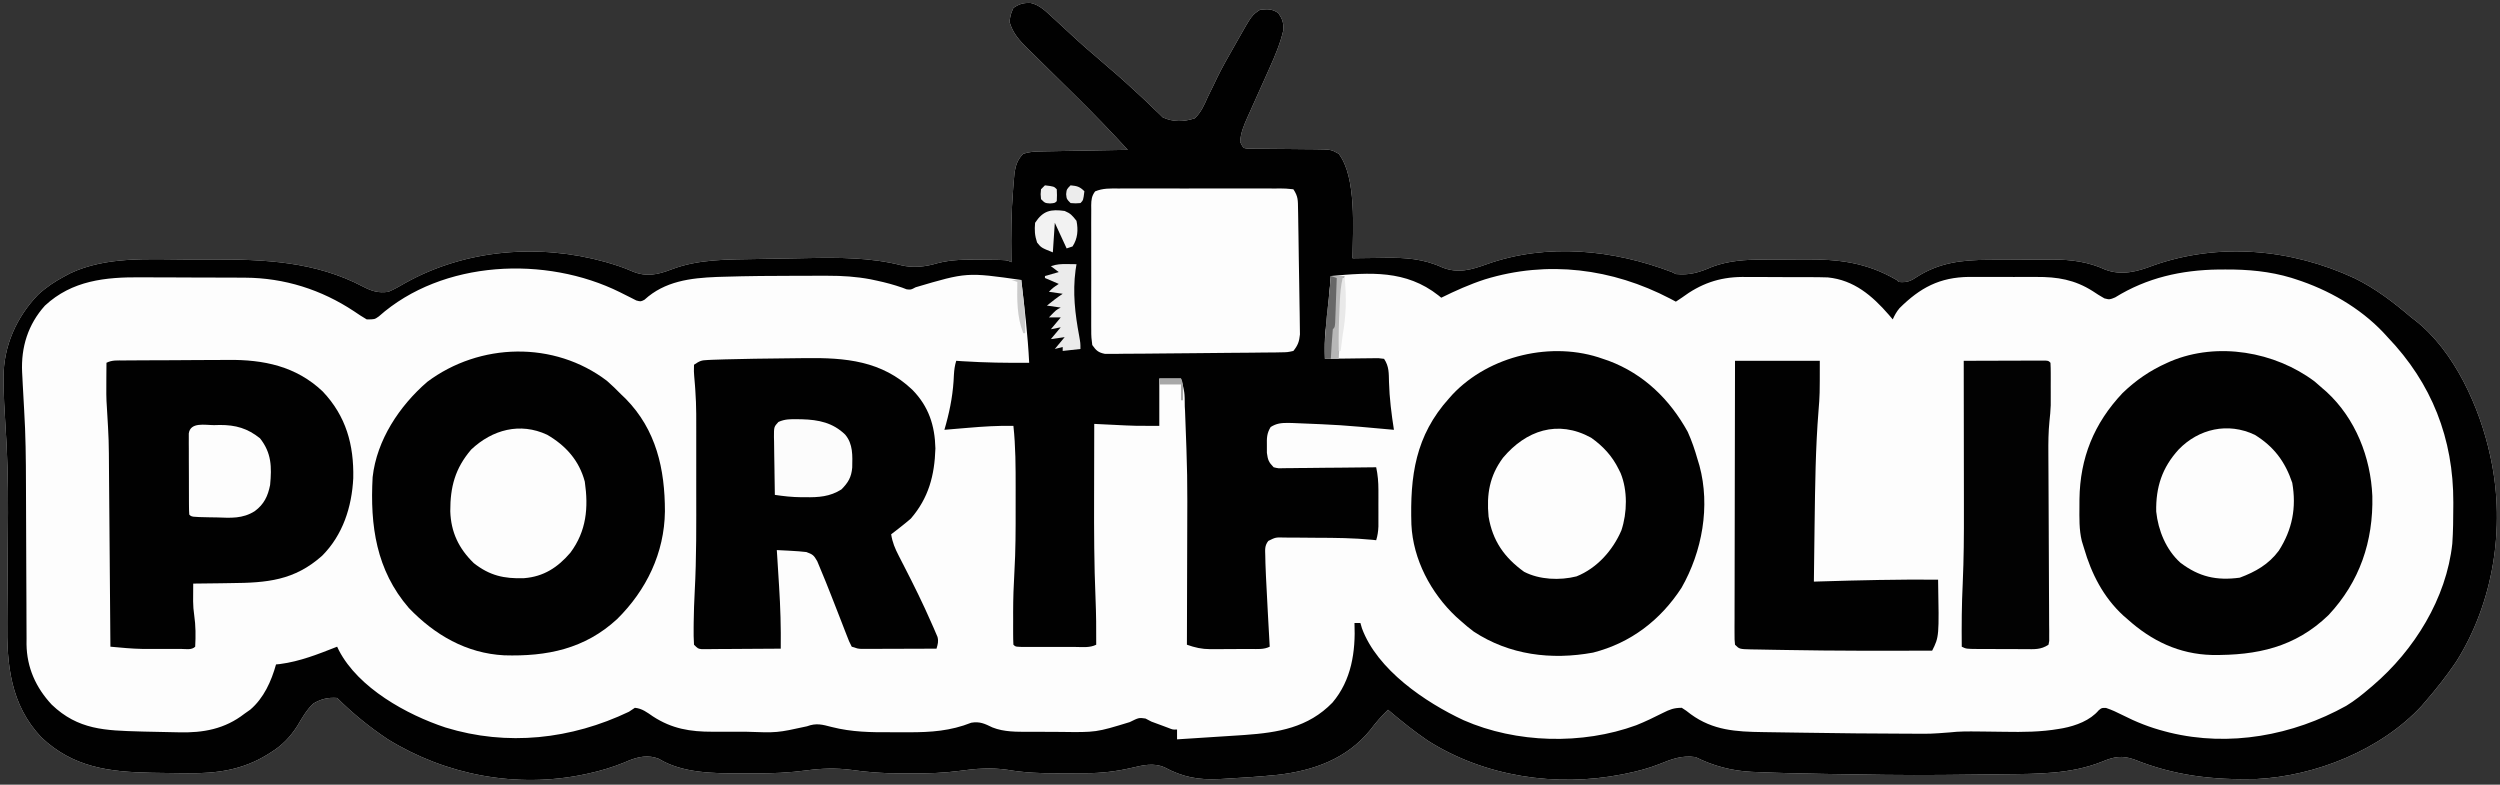 <?xml version="1.0" encoding="UTF-8"?>
<svg version="1.1" xmlns="http://www.w3.org/2000/svg" width="1268" height="398">
<rect width="100%" height="100%" fill="#333333" stroke="none"/>
<path d="M0 0 C4.641 1.02 7.795 4.365 11.223 7.488 C11.73 7.949 12.238 8.41 12.761 8.885 C15.581 11.452 18.381 14.04 21.168 16.645 C25.783 20.953 30.551 25.07 35.363 29.156 C41.319 34.223 47.193 39.34 52.91 44.676 C53.986 45.663 55.063 46.65 56.141 47.637 C58.151 49.479 60.089 51.351 62.023 53.277 C63.36 54.526 63.36 54.526 64.723 55.801 C65.475 56.539 66.228 57.278 67.004 58.039 C72.433 60.483 77.585 60.313 83.223 58.488 C86.414 55.427 87.958 51.876 89.723 47.863 C90.791 45.674 91.863 43.487 92.938 41.301 C93.74 39.613 93.74 39.613 94.558 37.891 C97.236 32.417 100.257 27.149 103.285 21.863 C103.821 20.911 104.358 19.959 104.91 18.978 C112.118 6.225 112.118 6.225 116.223 3.488 C120.107 3.064 122.324 2.874 125.598 5.113 C127.686 8.165 128.154 9.762 128.223 13.488 C126.63 20.38 123.941 26.804 121.027 33.223 C120.221 35.031 119.415 36.84 118.609 38.648 C117.349 41.456 116.087 44.262 114.824 47.068 C113.594 49.804 112.373 52.545 111.152 55.285 C110.773 56.12 110.394 56.954 110.003 57.814 C108.144 61.994 106.452 65.853 106.223 70.488 C107.808 73.626 107.808 73.626 110.062 73.874 C110.806 73.879 111.551 73.884 112.318 73.889 C113.162 73.902 114.007 73.916 114.877 73.929 C115.792 73.929 116.706 73.93 117.648 73.93 C118.588 73.943 119.528 73.956 120.496 73.97 C123.509 74.011 126.522 74.032 129.535 74.051 C132.538 74.075 135.54 74.103 138.542 74.143 C140.412 74.167 142.282 74.182 144.151 74.186 C152.306 74.283 152.306 74.283 156.223 76.488 C165.382 88.434 163.349 115.061 163.223 129.488 C164.492 129.465 164.492 129.465 165.786 129.441 C168.984 129.389 172.182 129.352 175.381 129.323 C176.754 129.309 178.127 129.288 179.5 129.262 C189.901 129.068 199.321 129.741 208.848 134.176 C216.871 137.296 223.445 135.319 231.326 132.487 C261.943 121.609 295.433 125.1 325.223 136.488 C325.883 136.818 326.543 137.148 327.223 137.488 C334.327 138.187 339.211 136.62 345.719 133.777 C354.107 130.691 362.393 130.171 371.266 130.152 C372.392 130.146 373.519 130.139 374.68 130.132 C377.052 130.122 379.425 130.117 381.797 130.118 C385.383 130.113 388.967 130.077 392.553 130.039 C410.012 129.952 423.826 131.584 439.223 140.488 C439.553 140.818 439.883 141.148 440.223 141.488 C444.359 141.914 446.399 141.053 449.785 138.738 C460.969 131.667 472.45 130.334 485.383 130.285 C486.564 130.279 487.746 130.274 488.963 130.268 C491.462 130.258 493.961 130.252 496.46 130.248 C500.247 130.238 504.035 130.207 507.822 130.176 C510.259 130.169 512.696 130.164 515.133 130.16 C516.809 130.142 516.809 130.142 518.518 130.123 C527.639 130.148 536.514 131.296 544.848 135.176 C553.198 138.423 561.183 136.269 569.223 133.176 C602.752 121.293 639.308 124.708 671.336 139.543 C682.008 144.729 691.23 151.81 700.223 159.488 C700.832 159.952 701.442 160.416 702.07 160.895 C722.101 176.427 735.005 205.322 740.223 229.488 C740.385 230.235 740.547 230.982 740.714 231.751 C747.885 266.302 741.881 304.192 722.961 334.18 C718.154 341.286 712.849 348.015 707.223 354.488 C706.646 355.161 706.07 355.834 705.477 356.527 C684.852 378.851 651.567 392.196 621.552 393.615 C599.736 394.191 579.959 391.881 559.66 383.676 C553.357 381.498 549.435 382.302 543.41 384.801 C527.577 391.161 510.603 391.005 493.785 391.176 C491.5 391.208 489.215 391.241 486.929 391.275 C480.36 391.367 473.792 391.43 467.223 391.488 C465.583 391.505 463.944 391.522 462.305 391.539 C443.129 391.724 423.958 391.394 404.785 391.051 C403.66 391.031 402.535 391.012 401.377 390.992 C390.307 390.794 379.24 390.555 368.18 390.07 C367.398 390.041 366.617 390.011 365.812 389.98 C355.695 389.486 346.279 387.029 337.223 382.488 C330.28 381.48 325.156 383.499 318.809 386.061 C313.368 388.2 307.947 389.631 302.223 390.801 C301.446 390.96 300.67 391.119 299.87 391.282 C266.509 397.807 230.462 392.491 201.52 374.223 C194.414 369.407 187.767 364.036 181.223 358.488 C177.876 361.719 175.007 365.019 172.223 368.738 C160.333 383.369 143.462 389.391 125.223 391.488 C116.238 392.392 107.239 393.005 98.223 393.488 C97.366 393.536 96.509 393.585 95.625 393.634 C85.236 394.156 77.179 392.696 67.973 387.738 C62.504 385.253 56.945 386.595 51.285 387.926 C43.423 389.761 35.885 390.644 27.84 390.656 C27.063 390.66 26.286 390.663 25.486 390.666 C23.851 390.671 22.215 390.674 20.58 390.674 C18.125 390.676 15.67 390.694 13.215 390.713 C4.742 390.742 -3.34 390.387 -11.707 388.944 C-19.915 387.726 -27.988 388.307 -36.16 389.488 C-44.001 390.537 -51.728 390.796 -59.632 390.749 C-61.777 390.738 -63.921 390.749 -66.066 390.762 C-74.583 390.769 -82.815 390.152 -91.246 388.941 C-98.754 387.978 -106.01 388.199 -113.502 389.209 C-122.42 390.404 -131.198 390.801 -140.189 390.749 C-142.409 390.738 -144.628 390.749 -146.848 390.762 C-160.49 390.776 -176.648 390.708 -188.609 383.363 C-193.954 381.206 -199.105 382.283 -204.256 384.419 C-204.882 384.689 -205.508 384.96 -206.152 385.238 C-212.108 387.641 -218.001 389.439 -224.277 390.801 C-225.006 390.96 -225.735 391.119 -226.486 391.282 C-260.761 398.415 -296.48 391.704 -326.16 373.402 C-335.281 367.315 -344.018 360.248 -351.777 352.488 C-356.341 352.132 -360 353.022 -363.902 355.363 C-367.303 358.594 -369.592 362.665 -371.969 366.672 C-375.642 372.392 -379.643 376.528 -385.402 380.113 C-386.016 380.5 -386.63 380.887 -387.263 381.285 C-399.878 389.009 -412.826 390.835 -427.402 390.676 C-428.667 390.667 -429.931 390.659 -431.234 390.65 C-435.083 390.614 -438.93 390.556 -442.777 390.488 C-443.924 390.469 -445.071 390.45 -446.253 390.43 C-467.452 390.003 -485.689 387.709 -501.777 372.488 C-517.487 355.895 -519.399 335.483 -519.098 313.754 C-519.085 311.666 -519.075 309.578 -519.066 307.49 C-519.04 302.013 -518.991 296.536 -518.935 291.059 C-518.839 281.332 -518.772 271.606 -518.723 261.879 C-518.717 260.829 -518.711 259.779 -518.704 258.697 C-518.63 243.526 -518.989 228.447 -520.06 213.313 C-520.556 206.194 -520.892 199.117 -520.942 191.981 C-520.952 191.251 -520.961 190.52 -520.972 189.767 C-520.971 173.966 -514.34 159.246 -503.477 147.961 C-499.254 144.092 -494.831 141.162 -489.777 138.488 C-488.443 137.781 -488.443 137.781 -487.082 137.059 C-468.811 128.457 -447.38 130.013 -427.681 130.097 C-423.653 130.114 -419.625 130.104 -415.596 130.087 C-388.68 129.989 -362.858 131.1 -338.572 143.897 C-334.129 146.168 -330.872 147.232 -325.777 146.488 C-322.691 145.193 -319.853 143.547 -316.965 141.863 C-286.254 124.865 -249.394 121.964 -215.758 131.341 C-211.091 132.695 -206.518 134.12 -202.078 136.113 C-194.945 139.085 -189.218 137.83 -182.152 135.113 C-168.467 129.859 -153.574 130.117 -139.09 129.863 C-137.278 129.827 -135.465 129.791 -133.653 129.755 C-129.182 129.669 -124.711 129.596 -120.24 129.528 C-117.959 129.491 -115.678 129.448 -113.398 129.401 C-97.391 129.082 -81.309 129.044 -65.678 133.023 C-59.571 134.519 -53.286 133.776 -47.348 131.988 C-40.092 130.097 -33.111 130.117 -25.652 130.238 C-23.684 130.246 -23.684 130.246 -21.676 130.254 C-12.088 130.333 -12.088 130.333 -9.777 131.488 C-9.788 130.887 -9.798 130.286 -9.809 129.666 C-9.986 117.837 -9.863 106.097 -8.902 94.301 C-8.824 93.293 -8.745 92.285 -8.665 91.246 C-8.581 90.301 -8.497 89.356 -8.41 88.383 C-8.337 87.556 -8.264 86.73 -8.188 85.878 C-7.53 82.048 -6.54 79.251 -3.777 76.488 C-0.789 75.481 2.036 75.34 5.175 75.283 C6.156 75.263 7.136 75.243 8.147 75.223 C9.198 75.206 10.249 75.189 11.332 75.172 C12.414 75.151 13.496 75.13 14.611 75.109 C18.065 75.044 21.519 74.985 24.973 74.926 C27.315 74.883 29.658 74.839 32 74.795 C37.741 74.688 43.482 74.586 49.223 74.488 C40.916 65.437 32.42 56.615 23.676 47.984 C22.764 47.083 21.852 46.181 20.913 45.252 C17.138 41.523 13.361 37.794 9.569 34.082 C6.761 31.331 3.968 28.564 1.176 25.797 C0.32 24.964 -0.537 24.132 -1.419 23.275 C-5.766 18.947 -9.075 15.45 -10.777 9.488 C-10.152 5.676 -10.152 5.676 -8.777 2.488 C-5.659 0.409 -3.729 -0.129 0 0 Z " fill="#FDFDFD" transform="translate(522.777,1.512)"/>
<path d="M0 0 C4.641 1.02 7.795 4.365 11.223 7.488 C11.73 7.949 12.238 8.41 12.761 8.885 C15.581 11.452 18.381 14.04 21.168 16.645 C25.783 20.953 30.551 25.07 35.363 29.156 C41.319 34.223 47.193 39.34 52.91 44.676 C53.986 45.663 55.063 46.65 56.141 47.637 C58.151 49.479 60.089 51.351 62.023 53.277 C63.36 54.526 63.36 54.526 64.723 55.801 C65.475 56.539 66.228 57.278 67.004 58.039 C72.433 60.483 77.585 60.313 83.223 58.488 C86.414 55.427 87.958 51.876 89.723 47.863 C90.791 45.674 91.863 43.487 92.938 41.301 C93.74 39.613 93.74 39.613 94.558 37.891 C97.236 32.417 100.257 27.149 103.285 21.863 C103.821 20.911 104.358 19.959 104.91 18.978 C112.118 6.225 112.118 6.225 116.223 3.488 C120.107 3.064 122.324 2.874 125.598 5.113 C127.686 8.165 128.154 9.762 128.223 13.488 C126.63 20.38 123.941 26.804 121.027 33.223 C120.221 35.031 119.415 36.84 118.609 38.648 C117.349 41.456 116.087 44.262 114.824 47.068 C113.594 49.804 112.373 52.545 111.152 55.285 C110.773 56.12 110.394 56.954 110.003 57.814 C108.144 61.994 106.452 65.853 106.223 70.488 C107.808 73.626 107.808 73.626 110.062 73.874 C110.806 73.879 111.551 73.884 112.318 73.889 C113.162 73.902 114.007 73.916 114.877 73.929 C115.792 73.929 116.706 73.93 117.648 73.93 C118.588 73.943 119.528 73.956 120.496 73.97 C123.509 74.011 126.522 74.032 129.535 74.051 C132.538 74.075 135.54 74.103 138.542 74.143 C140.412 74.167 142.282 74.182 144.151 74.186 C152.306 74.283 152.306 74.283 156.223 76.488 C165.382 88.434 163.349 115.061 163.223 129.488 C164.492 129.465 164.492 129.465 165.786 129.441 C168.984 129.389 172.182 129.352 175.381 129.323 C176.754 129.309 178.127 129.288 179.5 129.262 C189.901 129.068 199.321 129.741 208.848 134.176 C216.871 137.296 223.445 135.319 231.326 132.487 C261.943 121.609 295.433 125.1 325.223 136.488 C325.883 136.818 326.543 137.148 327.223 137.488 C334.327 138.187 339.211 136.62 345.719 133.777 C354.107 130.691 362.393 130.171 371.266 130.152 C372.392 130.146 373.519 130.139 374.68 130.132 C377.052 130.122 379.425 130.117 381.797 130.118 C385.383 130.113 388.967 130.077 392.553 130.039 C410.012 129.952 423.826 131.584 439.223 140.488 C439.553 140.818 439.883 141.148 440.223 141.488 C444.359 141.914 446.399 141.053 449.785 138.738 C460.969 131.667 472.45 130.334 485.383 130.285 C486.564 130.279 487.746 130.274 488.963 130.268 C491.462 130.258 493.961 130.252 496.46 130.248 C500.247 130.238 504.035 130.207 507.822 130.176 C510.259 130.169 512.696 130.164 515.133 130.16 C516.809 130.142 516.809 130.142 518.518 130.123 C527.639 130.148 536.514 131.296 544.848 135.176 C553.198 138.423 561.183 136.269 569.223 133.176 C602.752 121.293 639.308 124.708 671.336 139.543 C682.008 144.729 691.23 151.81 700.223 159.488 C700.832 159.952 701.442 160.416 702.07 160.895 C722.101 176.427 735.005 205.322 740.223 229.488 C740.385 230.235 740.547 230.982 740.714 231.751 C747.885 266.302 741.881 304.192 722.961 334.18 C718.154 341.286 712.849 348.015 707.223 354.488 C706.646 355.161 706.07 355.834 705.477 356.527 C684.852 378.851 651.567 392.196 621.552 393.615 C599.736 394.191 579.959 391.881 559.66 383.676 C553.357 381.498 549.435 382.302 543.41 384.801 C527.577 391.161 510.603 391.005 493.785 391.176 C491.5 391.208 489.215 391.241 486.929 391.275 C480.36 391.367 473.792 391.43 467.223 391.488 C465.583 391.505 463.944 391.522 462.305 391.539 C443.129 391.724 423.958 391.394 404.785 391.051 C403.66 391.031 402.535 391.012 401.377 390.992 C390.307 390.794 379.24 390.555 368.18 390.07 C367.398 390.041 366.617 390.011 365.812 389.98 C355.695 389.486 346.279 387.029 337.223 382.488 C330.28 381.48 325.156 383.499 318.809 386.061 C313.368 388.2 307.947 389.631 302.223 390.801 C301.446 390.96 300.67 391.119 299.87 391.282 C266.509 397.807 230.462 392.491 201.52 374.223 C194.414 369.407 187.767 364.036 181.223 358.488 C177.876 361.719 175.007 365.019 172.223 368.738 C160.333 383.369 143.462 389.391 125.223 391.488 C116.238 392.392 107.239 393.005 98.223 393.488 C97.366 393.536 96.509 393.585 95.625 393.634 C85.236 394.156 77.179 392.696 67.973 387.738 C62.504 385.253 56.945 386.595 51.285 387.926 C43.423 389.761 35.885 390.644 27.84 390.656 C27.063 390.66 26.286 390.663 25.486 390.666 C23.851 390.671 22.215 390.674 20.58 390.674 C18.125 390.676 15.67 390.694 13.215 390.713 C4.742 390.742 -3.34 390.387 -11.707 388.944 C-19.915 387.726 -27.988 388.307 -36.16 389.488 C-44.001 390.537 -51.728 390.796 -59.632 390.749 C-61.777 390.738 -63.921 390.749 -66.066 390.762 C-74.583 390.769 -82.815 390.152 -91.246 388.941 C-98.754 387.978 -106.01 388.199 -113.502 389.209 C-122.42 390.404 -131.198 390.801 -140.189 390.749 C-142.409 390.738 -144.628 390.749 -146.848 390.762 C-160.49 390.776 -176.648 390.708 -188.609 383.363 C-193.954 381.206 -199.105 382.283 -204.256 384.419 C-204.882 384.689 -205.508 384.96 -206.152 385.238 C-212.108 387.641 -218.001 389.439 -224.277 390.801 C-225.006 390.96 -225.735 391.119 -226.486 391.282 C-260.761 398.415 -296.48 391.704 -326.16 373.402 C-335.281 367.315 -344.018 360.248 -351.777 352.488 C-356.341 352.132 -360 353.022 -363.902 355.363 C-367.303 358.594 -369.592 362.665 -371.969 366.672 C-375.642 372.392 -379.643 376.528 -385.402 380.113 C-386.016 380.5 -386.63 380.887 -387.263 381.285 C-399.878 389.009 -412.826 390.835 -427.402 390.676 C-428.667 390.667 -429.931 390.659 -431.234 390.65 C-435.083 390.614 -438.93 390.556 -442.777 390.488 C-443.924 390.469 -445.071 390.45 -446.253 390.43 C-467.452 390.003 -485.689 387.709 -501.777 372.488 C-517.487 355.895 -519.399 335.483 -519.098 313.754 C-519.085 311.666 -519.075 309.578 -519.066 307.49 C-519.04 302.013 -518.991 296.536 -518.935 291.059 C-518.839 281.332 -518.772 271.606 -518.723 261.879 C-518.717 260.829 -518.711 259.779 -518.704 258.697 C-518.63 243.526 -518.989 228.447 -520.06 213.313 C-520.556 206.194 -520.892 199.117 -520.942 191.981 C-520.952 191.251 -520.961 190.52 -520.972 189.767 C-520.971 173.966 -514.34 159.246 -503.477 147.961 C-499.254 144.092 -494.831 141.162 -489.777 138.488 C-488.443 137.781 -488.443 137.781 -487.082 137.059 C-468.811 128.457 -447.38 130.013 -427.681 130.097 C-423.653 130.114 -419.625 130.104 -415.596 130.087 C-388.68 129.989 -362.858 131.1 -338.572 143.897 C-334.129 146.168 -330.872 147.232 -325.777 146.488 C-322.691 145.193 -319.853 143.547 -316.965 141.863 C-286.254 124.865 -249.394 121.964 -215.758 131.341 C-211.091 132.695 -206.518 134.12 -202.078 136.113 C-194.945 139.085 -189.218 137.83 -182.152 135.113 C-168.467 129.859 -153.574 130.117 -139.09 129.863 C-137.278 129.827 -135.465 129.791 -133.653 129.755 C-129.182 129.669 -124.711 129.596 -120.24 129.528 C-117.959 129.491 -115.678 129.448 -113.398 129.401 C-97.391 129.082 -81.309 129.044 -65.678 133.023 C-59.571 134.519 -53.286 133.776 -47.348 131.988 C-40.092 130.097 -33.111 130.117 -25.652 130.238 C-23.684 130.246 -23.684 130.246 -21.676 130.254 C-12.088 130.333 -12.088 130.333 -9.777 131.488 C-9.788 130.887 -9.798 130.286 -9.809 129.666 C-9.986 117.837 -9.863 106.097 -8.902 94.301 C-8.824 93.293 -8.745 92.285 -8.665 91.246 C-8.581 90.301 -8.497 89.356 -8.41 88.383 C-8.337 87.556 -8.264 86.73 -8.188 85.878 C-7.53 82.048 -6.54 79.251 -3.777 76.488 C-0.789 75.481 2.036 75.34 5.175 75.283 C6.156 75.263 7.136 75.243 8.147 75.223 C9.198 75.206 10.249 75.189 11.332 75.172 C12.414 75.151 13.496 75.13 14.611 75.109 C18.065 75.044 21.519 74.985 24.973 74.926 C27.315 74.883 29.658 74.839 32 74.795 C37.741 74.688 43.482 74.586 49.223 74.488 C40.916 65.437 32.42 56.615 23.676 47.984 C22.764 47.083 21.852 46.181 20.913 45.252 C17.138 41.523 13.361 37.794 9.569 34.082 C6.761 31.331 3.968 28.564 1.176 25.797 C0.32 24.964 -0.537 24.132 -1.419 23.275 C-5.766 18.947 -9.075 15.45 -10.777 9.488 C-10.152 5.676 -10.152 5.676 -8.777 2.488 C-5.659 0.409 -3.729 -0.129 0 0 Z M-330.656 158.984 C-332.777 160.488 -332.777 160.488 -336.777 160.488 C-339.011 159.178 -341.094 157.836 -343.215 156.363 C-359.754 145.399 -378.513 139.433 -398.408 139.327 C-399.483 139.32 -399.483 139.32 -400.58 139.312 C-402.927 139.298 -405.274 139.291 -407.621 139.285 C-408.432 139.282 -409.243 139.28 -410.079 139.277 C-414.377 139.262 -418.675 139.252 -422.973 139.248 C-427.365 139.243 -431.758 139.219 -436.15 139.19 C-439.568 139.171 -442.987 139.166 -446.405 139.165 C-448.022 139.162 -449.639 139.154 -451.255 139.141 C-469.257 139.003 -486.174 140.677 -499.996 153.508 C-508.594 163.067 -512.153 174.617 -511.559 187.264 C-511.507 188.225 -511.455 189.186 -511.402 190.176 C-511.359 191.087 -511.315 191.997 -511.27 192.936 C-511.05 197.42 -510.814 201.902 -510.53 206.383 C-509.76 218.892 -509.629 231.373 -509.609 243.903 C-509.601 247.545 -509.586 251.187 -509.567 254.83 C-509.515 265.17 -509.467 275.51 -509.451 285.851 C-509.441 292.214 -509.412 298.577 -509.37 304.94 C-509.358 307.348 -509.353 309.756 -509.355 312.164 C-509.357 315.53 -509.335 318.894 -509.307 322.26 C-509.314 323.238 -509.321 324.216 -509.327 325.223 C-509.168 337.078 -504.599 347.247 -496.555 355.871 C-483.157 368.738 -469.298 368.989 -451.777 369.488 C-450.773 369.519 -450.773 369.519 -449.749 369.549 C-445.317 369.68 -440.886 369.773 -436.452 369.829 C-434.98 369.852 -433.508 369.883 -432.036 369.923 C-419.764 370.243 -408.742 368.266 -398.777 360.488 C-397.808 359.808 -396.839 359.127 -395.84 358.426 C-388.972 352.552 -385.152 344.008 -382.777 335.488 C-381.809 335.394 -381.809 335.394 -380.82 335.297 C-370.583 333.966 -361.336 330.246 -351.777 326.488 C-351.484 327.102 -351.191 327.716 -350.888 328.349 C-340.971 347.443 -316.471 361 -296.777 367.488 C-265.483 377.114 -233.079 373.463 -203.777 359.488 C-202.292 358.498 -202.292 358.498 -200.777 357.488 C-197.111 357.811 -194.567 359.827 -191.59 361.863 C-181.963 368.127 -172.718 369.648 -161.391 369.621 C-160.493 369.622 -159.595 369.623 -158.67 369.624 C-156.775 369.625 -154.88 369.623 -152.985 369.619 C-150.117 369.613 -147.249 369.619 -144.381 369.625 C-128.623 370.194 -128.623 370.194 -113.465 366.863 C-108.689 365.082 -105.743 365.981 -100.907 367.229 C-90.787 369.817 -80.976 369.947 -70.582 369.879 C-67.65 369.863 -64.72 369.879 -61.789 369.898 C-50.578 369.91 -40.688 369.229 -30.152 365.051 C-25.778 364.322 -23.326 365.554 -19.402 367.445 C-13.482 369.798 -7.116 369.647 -0.836 369.656 C0.431 369.661 0.431 369.661 1.724 369.666 C3.506 369.671 5.289 369.674 7.072 369.674 C9.753 369.676 12.434 369.694 15.115 369.713 C33.179 369.959 33.179 369.959 50.223 364.738 C54.888 362.439 54.888 362.439 58.223 362.926 C59.213 363.441 60.203 363.957 61.223 364.488 C63.132 365.217 65.049 365.923 66.973 366.613 C67.916 366.966 68.86 367.32 69.832 367.684 C72.118 368.595 72.118 368.595 74.223 368.488 C74.223 370.138 74.223 371.788 74.223 373.488 C84.559 372.864 94.892 372.197 105.223 371.488 C106.874 371.376 106.874 371.376 108.559 371.262 C125.457 370.064 140.702 367.563 153.035 354.863 C162.717 343.42 164.816 329.08 164.223 314.488 C165.213 314.488 166.203 314.488 167.223 314.488 C167.606 315.807 167.606 315.807 167.996 317.152 C175.73 338.187 200.098 354.696 219.588 363.787 C246.327 375.513 279.767 376.338 307.123 366.326 C311.736 364.486 316.21 362.32 320.64 360.08 C324.171 358.316 326.197 357.488 330.223 357.488 C332.414 358.879 332.414 358.879 334.785 360.738 C346.095 368.979 357.76 369.619 371.281 369.805 C372.563 369.826 373.844 369.846 375.165 369.868 C378.617 369.924 382.07 369.973 385.522 370.021 C387.662 370.051 389.802 370.082 391.942 370.114 C409.472 370.373 427.003 370.587 444.535 370.613 C445.338 370.616 446.141 370.618 446.968 370.621 C456.509 370.698 456.509 370.698 466.012 369.973 C470.873 369.397 475.684 369.447 480.57 369.496 C481.432 369.504 482.294 369.512 483.182 369.52 C486.779 369.556 490.376 369.598 493.972 369.66 C503.307 369.812 512.412 369.771 521.633 368.168 C522.309 368.051 522.986 367.934 523.683 367.813 C530.148 366.544 537.337 363.909 541.699 358.738 C543.223 357.488 543.223 357.488 545.434 357.566 C548.344 358.528 551.013 359.779 553.742 361.168 C560.726 364.719 567.634 367.458 575.223 369.426 C575.987 369.625 576.751 369.823 577.538 370.028 C607.976 377.474 640.159 371.518 667.223 356.488 C671.534 353.864 675.4 350.777 679.223 347.488 C680.014 346.818 680.014 346.818 680.822 346.133 C701.709 328.301 718.076 301.965 721.032 274.207 C721.472 267.933 721.513 261.65 721.535 255.363 C721.541 254.345 721.541 254.345 721.547 253.306 C721.637 220.938 710.609 192.853 688.223 169.488 C687.179 168.349 687.179 168.349 686.113 167.188 C674.105 154.5 658.146 145.434 641.598 140.113 C640.859 139.875 640.12 139.636 639.359 139.39 C628.416 136.089 617.358 135.119 605.973 135.176 C604.796 135.181 603.619 135.186 602.407 135.191 C583.615 135.442 566.12 139.357 550.027 149.328 C547.223 150.488 547.223 150.488 544.582 149.828 C542.52 148.657 540.547 147.462 538.598 146.113 C529.466 140.346 520.77 138.882 510.102 138.957 C508.27 138.951 508.27 138.951 506.401 138.945 C503.834 138.943 501.266 138.95 498.699 138.967 C494.799 138.988 490.902 138.967 487.002 138.941 C484.493 138.944 481.985 138.949 479.477 138.957 C478.326 138.949 477.176 138.941 475.991 138.932 C460.951 139.104 451.095 144.447 440.668 154.777 C439.145 156.58 438.188 158.343 437.223 160.488 C436.545 159.692 435.867 158.895 435.168 158.074 C426.803 148.462 417.555 140.53 404.337 139.197 C401.06 139.077 397.795 139.046 394.516 139.055 C393.314 139.049 392.112 139.044 390.874 139.039 C388.342 139.032 385.809 139.034 383.277 139.042 C379.432 139.051 375.589 139.022 371.744 138.99 C369.272 138.989 366.8 138.989 364.328 138.992 C363.193 138.981 362.059 138.97 360.889 138.958 C349.019 139.06 339.702 142.444 330.223 149.488 C328.738 150.478 328.738 150.478 327.223 151.488 C326.242 150.969 325.261 150.449 324.25 149.914 C294.962 134.666 262.261 130.409 230.378 140.184 C222.706 142.667 215.453 145.94 208.223 149.488 C207.75 149.102 207.276 148.715 206.789 148.316 C190.304 135.334 172.106 136.656 152.223 138.488 C152.167 139.184 152.112 139.88 152.055 140.596 C151.801 143.769 151.543 146.941 151.285 150.113 C151.198 151.208 151.111 152.302 151.021 153.43 C150.934 154.493 150.847 155.557 150.758 156.652 C150.679 157.626 150.601 158.6 150.52 159.604 C150.223 162.488 150.223 162.488 149.693 165.455 C149.199 168.643 149.124 171.639 149.16 174.863 C149.174 176.453 149.174 176.453 149.188 178.074 C149.199 178.871 149.211 179.667 149.223 180.488 C150.121 180.473 151.019 180.457 151.945 180.441 C155.273 180.39 158.601 180.352 161.93 180.323 C163.372 180.308 164.813 180.288 166.254 180.262 C168.325 180.226 170.394 180.209 172.465 180.195 C173.711 180.18 174.958 180.164 176.242 180.148 C177.225 180.26 178.209 180.372 179.223 180.488 C181.813 184.374 181.602 187.783 181.723 192.301 C181.954 200.47 182.969 208.413 184.223 216.488 C183.187 216.397 182.151 216.307 181.083 216.213 C157.125 214.028 157.125 214.028 133.098 213.051 C131.797 213.018 131.797 213.018 130.47 212.984 C126.997 212.996 124.665 213.21 121.695 215.078 C119.701 218.343 119.725 220.682 119.785 224.488 C119.786 225.705 119.788 226.922 119.789 228.176 C120.257 231.754 120.732 232.958 123.223 235.488 C125.614 236.067 125.614 236.067 128.337 235.942 C129.378 235.942 130.418 235.942 131.491 235.941 C132.613 235.921 133.735 235.9 134.891 235.879 C136.041 235.873 137.191 235.868 138.375 235.862 C142.054 235.839 145.732 235.789 149.41 235.738 C151.902 235.718 154.393 235.7 156.885 235.684 C162.998 235.639 169.11 235.572 175.223 235.488 C176.055 239.393 176.351 242.962 176.355 246.961 C176.357 248.19 176.358 249.419 176.359 250.686 C176.356 251.961 176.352 253.237 176.348 254.551 C176.352 255.83 176.355 257.11 176.359 258.428 C176.358 259.656 176.357 260.883 176.355 262.148 C176.354 263.829 176.354 263.829 176.352 265.543 C176.242 268.045 175.953 270.107 175.223 272.488 C174.601 272.419 173.979 272.35 173.338 272.278 C163.885 271.352 154.454 271.268 144.965 271.248 C142.135 271.238 139.305 271.207 136.475 271.176 C134.671 271.169 132.867 271.164 131.062 271.16 C130.219 271.148 129.375 271.135 128.506 271.123 C124.212 271.007 124.212 271.007 120.499 272.845 C118.565 275.335 118.899 277.317 118.973 280.434 C119.013 282.312 119.013 282.312 119.055 284.228 C119.107 285.648 119.163 287.068 119.223 288.488 C119.254 289.25 119.285 290.012 119.318 290.797 C119.572 296.655 119.893 302.509 120.223 308.363 C120.319 310.13 120.416 311.897 120.512 313.664 C120.745 317.939 120.982 322.214 121.223 326.488 C118.212 327.993 115.103 327.651 111.801 327.656 C111.063 327.66 110.326 327.663 109.566 327.666 C108.002 327.671 106.439 327.674 104.875 327.674 C102.496 327.676 100.117 327.694 97.738 327.713 C96.217 327.716 94.697 327.718 93.176 327.719 C92.469 327.726 91.763 327.733 91.035 327.741 C86.689 327.721 83.292 326.938 79.223 325.488 C79.227 324.338 79.232 323.188 79.236 322.003 C79.277 310.992 79.307 299.98 79.326 288.969 C79.337 283.312 79.35 277.655 79.374 271.999 C79.508 239.442 79.508 239.442 78.277 206.914 C78.234 206.172 78.191 205.43 78.146 204.665 C78.097 197.363 78.097 197.363 76.223 190.488 C72.593 190.488 68.963 190.488 65.223 190.488 C65.223 198.408 65.223 206.328 65.223 214.488 C52.848 214.488 52.848 214.488 48.336 214.27 C47.379 214.224 46.422 214.179 45.436 214.133 C44.478 214.085 43.521 214.037 42.535 213.988 C41.535 213.941 40.536 213.893 39.506 213.844 C37.078 213.728 34.65 213.609 32.223 213.488 C32.199 221.984 32.182 230.48 32.171 238.975 C32.166 242.924 32.159 246.872 32.147 250.821 C32.099 267.827 32.155 284.8 32.87 301.794 C33.2 309.697 33.276 317.579 33.223 325.488 C29.9 327.15 26.183 326.63 22.531 326.621 C21.671 326.622 20.81 326.623 19.924 326.624 C18.104 326.625 16.284 326.623 14.464 326.619 C11.668 326.613 8.872 326.619 6.076 326.625 C4.311 326.624 2.546 326.623 0.781 326.621 C-0.06 326.623 -0.902 326.625 -1.769 326.627 C-7.662 326.603 -7.662 326.603 -8.777 325.488 C-8.878 323.639 -8.908 321.786 -8.91 319.934 C-8.911 318.759 -8.913 317.585 -8.914 316.375 C-8.91 315.134 -8.906 313.892 -8.902 312.613 C-8.906 311.442 -8.91 310.27 -8.914 309.062 C-8.907 302.236 -8.688 295.471 -8.277 288.66 C-7.639 277.769 -7.626 266.887 -7.647 255.979 C-7.652 252.597 -7.647 249.215 -7.641 245.832 C-7.638 235.344 -7.636 224.927 -8.777 214.488 C-16.538 214.33 -24.173 214.823 -31.902 215.488 C-33.05 215.584 -34.197 215.679 -35.379 215.777 C-38.179 216.011 -40.978 216.248 -43.777 216.488 C-43.5 215.507 -43.223 214.526 -42.938 213.516 C-40.655 205.125 -39.281 197.315 -38.953 188.598 C-38.809 186.046 -38.517 183.918 -37.777 181.488 C-36.698 181.56 -35.619 181.633 -34.508 181.707 C-23.25 182.418 -12.055 182.601 -0.777 182.488 C-1.46 168.425 -3.158 154.469 -4.777 140.488 C-32.448 136.545 -32.448 136.545 -58.375 144.195 C-60.777 145.488 -60.777 145.488 -62.961 145.23 C-64.077 144.801 -64.077 144.801 -65.215 144.363 C-69.413 142.907 -73.555 141.795 -77.902 140.863 C-79.577 140.504 -79.577 140.504 -81.285 140.137 C-88.542 138.789 -95.492 138.339 -102.855 138.355 C-103.812 138.354 -104.769 138.353 -105.755 138.351 C-108.846 138.349 -111.937 138.355 -115.027 138.363 C-116.079 138.365 -117.131 138.366 -118.214 138.368 C-130.801 138.39 -143.384 138.455 -155.965 138.863 C-157.542 138.909 -157.542 138.909 -159.151 138.957 C-172.63 139.489 -185.626 141.115 -195.891 150.512 C-197.777 151.488 -197.777 151.488 -200.031 150.891 C-200.937 150.428 -201.844 149.965 -202.777 149.488 C-203.945 148.904 -205.113 148.32 -206.316 147.719 C-206.97 147.389 -207.624 147.06 -208.297 146.721 C-245.886 128.057 -298.357 130.28 -330.656 158.984 Z " fill="#010101" transform="translate(522.777,1.512)"/>
<path d="M0 0 C1.352 1.145 2.687 2.311 4 3.5 C4.99 4.353 4.99 4.353 6 5.223 C20.699 18.744 28.422 38.407 29.25 58.102 C29.77 81.026 22.869 101.576 7 118.5 C-9.91 134.836 -29.309 138.971 -52.094 138.707 C-68.736 138.281 -82.713 131.582 -95 120.5 C-95.684 119.908 -96.369 119.317 -97.074 118.707 C-107.174 109.401 -113.219 97.529 -117 84.5 C-117.366 83.314 -117.732 82.128 -118.109 80.906 C-119.51 75.141 -119.341 69.275 -119.312 63.375 C-119.308 62.171 -119.303 60.967 -119.298 59.727 C-119.021 38.787 -111.958 21.277 -97.492 5.91 C-90.707 -0.652 -83.473 -5.607 -74.875 -9.438 C-74.243 -9.72 -73.61 -10.003 -72.959 -10.294 C-49.25 -20.207 -20.225 -15.178 0 0 Z " fill="#010101" transform="translate(1174,193.5)"/>
<path d="M0 0 C2.501 2.184 4.835 4.455 7.152 6.832 C8.287 7.919 8.287 7.919 9.445 9.027 C25.013 24.836 29.411 44.789 29.401 66.233 C29.131 87.303 20.014 106.141 5.152 120.832 C-11.273 135.987 -30.458 139.86 -52.156 139.211 C-71.312 138.202 -87.37 128.868 -100.473 115.207 C-117.038 96.037 -120.203 73.447 -118.848 48.832 C-116.76 29.987 -105.213 12.683 -91.16 0.52 C-64.506 -19.45 -26.737 -20.355 0 0 Z " fill="#010101" transform="translate(307.848,193.168)"/>
<path d="M0 0 C1.45 0.493 1.45 0.493 2.93 0.996 C20.713 7.671 33.92 20.553 43 37 C45.073 41.579 46.629 46.168 48 51 C48.317 52.045 48.634 53.091 48.961 54.168 C54.544 74.783 50.35 97.739 39.879 116.109 C29.212 132.52 14.139 144.116 -5 149 C-26.199 152.879 -47.413 150.239 -65.527 138.34 C-67.793 136.655 -69.899 134.886 -72 133 C-72.821 132.272 -73.642 131.543 -74.488 130.793 C-87.233 118.822 -96.311 101.737 -97.137 84.069 C-97.883 59.409 -95.134 38.977 -78 20 C-77.435 19.366 -76.871 18.732 -76.289 18.078 C-57.659 -1.689 -25.663 -9.24 0 0 Z " fill="#010101" transform="translate(813,182)"/>
<path d="M0 0 C6.342 -0.112 12.684 -0.188 19.027 -0.234 C21.189 -0.252 23.351 -0.277 25.514 -0.309 C46.008 -0.59 64.529 0.993 80.049 15.809 C88.204 24.153 91.409 33.772 91.678 45.488 C91.253 59.207 88.236 70.58 79.24 81.051 C77.53 82.535 75.779 83.974 73.99 85.363 C73.098 86.061 72.206 86.758 71.287 87.477 C70.611 87.996 69.936 88.515 69.24 89.051 C69.856 93.128 71.194 96.271 73.084 99.926 C73.667 101.067 74.25 102.207 74.851 103.383 C75.16 103.982 75.469 104.581 75.787 105.198 C80.674 114.698 85.411 124.254 89.678 134.051 C90.06 134.909 90.443 135.768 90.838 136.652 C91.175 137.444 91.513 138.235 91.861 139.051 C92.154 139.731 92.448 140.412 92.75 141.113 C93.338 143.437 92.882 144.776 92.24 147.051 C86.598 147.075 80.957 147.094 75.315 147.106 C73.395 147.111 71.476 147.118 69.556 147.126 C66.798 147.138 64.041 147.144 61.283 147.148 C59.994 147.156 59.994 147.156 58.679 147.164 C57.878 147.164 57.077 147.164 56.253 147.164 C55.197 147.168 55.197 147.168 54.119 147.171 C52.24 147.051 52.24 147.051 49.24 146.051 C47.909 143.437 47.909 143.437 46.568 139.953 C46.203 139.02 46.203 139.02 45.831 138.068 C45.311 136.735 44.795 135.401 44.284 134.064 C43.227 131.301 42.142 128.548 41.059 125.794 C40.265 123.773 39.474 121.751 38.683 119.728 C36.918 115.23 35.124 110.75 33.24 106.301 C32.498 104.514 32.498 104.514 31.74 102.691 C30.016 99.657 29.448 99.224 26.24 98.051 C23.632 97.757 21.105 97.544 18.49 97.426 C17.793 97.387 17.095 97.348 16.377 97.309 C14.665 97.215 12.953 97.132 11.24 97.051 C11.301 97.997 11.361 98.943 11.424 99.918 C11.652 103.511 11.874 107.105 12.095 110.698 C12.19 112.238 12.287 113.778 12.386 115.317 C13.064 125.911 13.37 136.436 13.24 147.051 C7.295 147.1 1.351 147.136 -4.594 147.161 C-6.618 147.171 -8.641 147.184 -10.665 147.202 C-13.569 147.226 -16.473 147.237 -19.377 147.246 C-20.74 147.262 -20.74 147.262 -22.13 147.277 C-22.971 147.277 -23.811 147.278 -24.677 147.278 C-25.79 147.284 -25.79 147.284 -26.925 147.291 C-28.76 147.051 -28.76 147.051 -30.76 145.051 C-30.94 142.119 -30.993 139.293 -30.947 136.363 C-30.938 135.5 -30.929 134.637 -30.92 133.747 C-30.848 128.474 -30.687 123.222 -30.394 117.957 C-29.475 100.884 -29.608 83.79 -29.63 66.697 C-29.635 62.139 -29.632 57.58 -29.626 53.021 C-29.622 49.444 -29.624 45.867 -29.626 42.29 C-29.627 40.61 -29.626 38.931 -29.624 37.252 C-29.621 34.889 -29.624 32.527 -29.631 30.165 C-29.632 29.416 -29.634 28.667 -29.635 27.895 C-29.665 23.902 -29.811 19.941 -30.097 15.958 C-30.155 15.128 -30.213 14.299 -30.273 13.445 C-30.392 11.854 -30.526 10.264 -30.675 8.676 C-30.839 6.527 -30.839 6.527 -30.76 3.051 C-27.767 1.056 -27.087 0.784 -23.721 0.637 C-22.855 0.598 -21.988 0.559 -21.096 0.518 C-19.63 0.472 -19.63 0.472 -18.135 0.426 C-17.089 0.391 -16.043 0.356 -14.965 0.32 C-9.977 0.178 -4.989 0.092 0 0 Z " fill="#010101" transform="translate(382.76,181.949)"/>
<path d="M0 0 C0.708 -0.007 1.415 -0.013 2.145 -0.02 C4.497 -0.04 6.848 -0.051 9.2 -0.061 C10.007 -0.065 10.814 -0.069 11.646 -0.074 C15.929 -0.095 20.213 -0.109 24.497 -0.118 C28.885 -0.129 33.273 -0.163 37.662 -0.203 C41.063 -0.23 44.465 -0.238 47.867 -0.241 C49.482 -0.246 51.097 -0.258 52.712 -0.276 C70.789 -0.473 87.261 2.884 100.802 15.724 C112.659 28.239 116.652 42.748 116.302 59.712 C115.559 74.358 111.034 88.491 100.497 99.064 C86.385 111.642 72.433 112.788 54.314 112.927 C52.446 112.955 50.578 112.985 48.71 113.017 C44.182 113.09 39.655 113.14 35.126 113.177 C35.113 115.094 35.103 117.01 35.095 118.927 C35.089 119.994 35.083 121.062 35.077 122.161 C35.116 124.564 35.262 126.808 35.626 129.177 C36.408 134.46 36.416 139.851 36.126 145.177 C34.29 147.013 31.349 146.307 28.888 146.31 C27.592 146.311 26.296 146.312 24.96 146.314 C24.278 146.312 23.596 146.31 22.893 146.307 C20.86 146.302 18.828 146.307 16.796 146.314 C14.831 146.312 14.831 146.312 12.825 146.31 C11.638 146.309 10.45 146.308 9.227 146.306 C3.844 146.211 -1.515 145.664 -6.874 145.177 C-6.878 144.623 -6.882 144.069 -6.887 143.498 C-6.99 129.957 -7.099 116.417 -7.213 102.876 C-7.268 96.327 -7.321 89.779 -7.371 83.23 C-7.419 76.902 -7.471 70.574 -7.527 64.245 C-7.547 61.84 -7.566 59.434 -7.583 57.029 C-7.671 40.45 -7.671 40.45 -8.657 23.906 C-9.017 19.373 -8.982 14.847 -8.936 10.302 C-8.932 9.411 -8.927 8.521 -8.923 7.603 C-8.911 5.461 -8.893 3.319 -8.874 1.177 C-5.928 -0.296 -3.288 0.025 0 0 Z " fill="#010101" transform="translate(62.874,182.823)"/>
<path d="M0 0 C1.43 -0.008 1.43 -0.008 2.889 -0.016 C6.039 -0.029 9.189 -0.02 12.339 -0.01 C14.526 -0.012 16.713 -0.015 18.899 -0.019 C23.481 -0.023 28.062 -0.017 32.644 -0.003 C38.526 0.014 44.409 0.004 50.292 -0.014 C54.806 -0.024 59.32 -0.021 63.834 -0.013 C66.004 -0.011 68.173 -0.014 70.343 -0.021 C73.37 -0.028 76.395 -0.017 79.422 0 C80.325 -0.006 81.228 -0.012 82.158 -0.018 C84.647 0.007 84.647 0.007 88.582 0.388 C91.045 4.084 90.872 6.026 90.948 10.442 C90.963 11.157 90.978 11.871 90.993 12.607 C91.039 14.969 91.071 17.331 91.101 19.693 C91.127 21.336 91.154 22.979 91.181 24.621 C91.236 28.066 91.283 31.511 91.324 34.956 C91.379 39.367 91.457 43.777 91.54 48.188 C91.602 51.581 91.649 54.975 91.692 58.369 C91.715 59.995 91.742 61.621 91.775 63.247 C91.818 65.523 91.843 67.799 91.862 70.075 C91.88 71.37 91.899 72.664 91.918 73.998 C91.555 77.652 90.866 79.536 88.582 82.388 C85.597 83.048 85.597 83.048 81.832 83.095 C80.779 83.118 80.779 83.118 79.705 83.142 C77.33 83.186 74.957 83.194 72.582 83.201 C70.896 83.221 69.21 83.243 67.524 83.266 C63.728 83.312 59.933 83.338 56.138 83.353 C50.107 83.379 44.077 83.452 38.046 83.528 C32.667 83.594 27.288 83.634 21.909 83.67 C19.232 83.689 16.555 83.715 13.878 83.748 C10.088 83.79 6.298 83.805 2.507 83.814 C0.788 83.84 0.788 83.84 -0.966 83.867 C-2.023 83.864 -3.079 83.861 -4.167 83.858 C-5.089 83.864 -6.01 83.87 -6.96 83.876 C-10.338 83.206 -11.446 82.203 -13.418 79.388 C-13.814 76.786 -13.966 74.605 -13.936 72.005 C-13.943 71.268 -13.95 70.531 -13.957 69.772 C-13.975 67.34 -13.963 64.91 -13.95 62.478 C-13.952 60.787 -13.956 59.096 -13.961 57.405 C-13.967 53.863 -13.959 50.322 -13.94 46.781 C-13.917 42.238 -13.93 37.697 -13.954 33.155 C-13.969 29.664 -13.964 26.174 -13.954 22.683 C-13.951 21.008 -13.954 19.333 -13.964 17.658 C-13.974 15.319 -13.958 12.981 -13.936 10.642 C-13.944 9.948 -13.952 9.255 -13.961 8.54 C-13.91 5.656 -13.724 3.797 -11.975 1.459 C-8.021 -0.197 -4.246 -0.029 0 0 Z " fill="#FDFDFD" transform="translate(567.418,95.612)"/>
<path d="M0 0 C14.19 0 28.38 0 43 0 C43 17.287 43 17.287 42.339 25.539 C40.836 44.333 40.636 63.158 40.375 82 C40.365 82.739 40.355 83.478 40.344 84.239 C40.217 93.493 40.102 102.746 40 112 C40.985 111.97 41.969 111.939 42.984 111.908 C62.995 111.299 82.978 110.823 103 111 C103.533 139.933 103.533 139.933 100 147 C75.394 147.102 50.788 147.126 26.185 146.682 C24.062 146.644 21.939 146.609 19.815 146.578 C16.856 146.534 13.897 146.476 10.938 146.414 C10.057 146.403 9.176 146.391 8.268 146.379 C2.229 146.229 2.229 146.229 0 144 C-0.246 141.505 -0.246 141.505 -0.241 138.293 C-0.243 137.078 -0.246 135.864 -0.249 134.613 C-0.242 133.26 -0.234 131.907 -0.227 130.554 C-0.226 129.135 -0.227 127.716 -0.228 126.297 C-0.229 122.438 -0.217 118.579 -0.203 114.719 C-0.19 110.689 -0.189 106.658 -0.187 102.628 C-0.181 94.992 -0.164 87.356 -0.144 79.721 C-0.122 71.029 -0.111 62.338 -0.101 53.646 C-0.08 35.764 -0.043 17.882 0 0 Z " fill="#010101" transform="translate(880,183)"/>
<path d="M0 0 C6.106 -0.025 12.211 -0.043 18.317 -0.055 C20.395 -0.06 22.474 -0.067 24.553 -0.075 C27.534 -0.088 30.515 -0.093 33.496 -0.098 C34.899 -0.105 34.899 -0.105 36.331 -0.113 C37.191 -0.113 38.052 -0.113 38.939 -0.114 C40.082 -0.117 40.082 -0.117 41.247 -0.12 C43 0 43 0 44 1 C44.1 2.736 44.131 4.476 44.133 6.215 C44.134 7.294 44.135 8.374 44.137 9.486 C44.133 10.625 44.129 11.764 44.125 12.938 C44.131 14.594 44.131 14.594 44.137 16.283 C44.135 17.374 44.134 18.466 44.133 19.59 C44.132 20.578 44.131 21.567 44.129 22.586 C44.027 25.278 43.803 27.854 43.496 30.525 C42.936 36.037 42.887 41.481 42.934 47.018 C42.939 48.069 42.943 49.121 42.948 50.204 C42.959 52.469 42.971 54.733 42.986 56.997 C43.008 60.578 43.022 64.158 43.034 67.738 C43.067 77.911 43.109 88.083 43.171 98.256 C43.209 104.492 43.232 110.728 43.246 116.964 C43.254 119.34 43.267 121.717 43.287 124.093 C43.313 127.401 43.321 130.709 43.325 134.018 C43.337 135.005 43.349 135.992 43.362 137.008 C43.358 138.354 43.358 138.354 43.354 139.727 C43.358 140.508 43.362 141.29 43.366 142.095 C43.185 143.038 43.185 143.038 43 144 C39.087 146.609 35.783 146.27 31.246 146.23 C29.961 146.23 29.961 146.23 28.65 146.229 C26.84 146.226 25.031 146.218 23.221 146.206 C20.445 146.188 17.669 146.185 14.893 146.186 C13.135 146.181 11.378 146.175 9.621 146.168 C8.788 146.167 7.954 146.166 7.096 146.165 C1.232 146.116 1.232 146.116 -1 145 C-1.101 134.236 -1.03 123.516 -0.502 112.764 C0.053 100.431 0.129 88.124 0.098 75.781 C0.096 73.574 0.094 71.366 0.093 69.158 C0.09 63.437 0.08 57.717 0.069 51.996 C0.058 46.122 0.054 40.249 0.049 34.375 C0.038 22.917 0.021 11.458 0 0 Z " fill="#020202" transform="translate(996,183)"/>
<path d="M0 0 C9.651 5.945 15.37 13.604 18.973 24.324 C21.156 36.912 19.015 48.012 12.152 58.754 C7.025 65.67 0.328 69.472 -7.66 72.441 C-19.401 74.014 -28.237 72.07 -37.777 64.836 C-45.046 58.269 -49.024 48.516 -50.031 38.898 C-50.256 26.536 -47.06 16.646 -38.66 7.441 C-28.481 -3.105 -13.626 -6.507 0 0 Z " fill="#FDFDFD" transform="translate(1143.66,220.559)"/>
<path d="M0 0 C6.081 4.288 10.727 9.312 14 16 C14.318 16.641 14.637 17.281 14.965 17.941 C18.581 26.723 18.344 38.081 15.375 47 C11.036 57.134 2.99 66.186 -7.387 70.344 C-15.853 72.47 -26.164 72.066 -34 68 C-44.069 60.725 -49.96 52.271 -52 40 C-53.057 28.677 -51.518 19.418 -44.688 10.188 C-33.042 -3.658 -16.934 -9.289 0 0 Z " fill="#FDFDFD" transform="translate(807,222)"/>
<path d="M0 0 C9.464 5.496 16.255 13.053 19.109 23.793 C21.022 37.048 19.959 48.853 11.812 59.812 C5.41 67.298 -1.743 71.971 -11.695 72.75 C-21.87 73.102 -29.139 71.439 -37.188 65.125 C-44.835 57.695 -48.785 49.382 -49.119 38.819 C-49.148 26.449 -46.699 17.076 -38.5 7.5 C-27.761 -2.613 -13.718 -6.397 0 0 Z " fill="#FDFDFD" transform="translate(277.5,220.5)"/>
<path d="M0 0 C1.447 -0.037 1.447 -0.037 2.924 -0.074 C10.96 -0.107 17.013 1.62 23.312 6.688 C29.16 14.083 29.32 21.147 28.438 30.375 C27.301 36.033 25.359 40.159 20.652 43.629 C14.536 47.512 8.47 47.079 1.438 46.812 C0.199 46.794 -1.04 46.775 -2.316 46.756 C-11.365 46.572 -11.365 46.572 -12.562 45.375 C-12.666 44.035 -12.701 42.69 -12.708 41.346 C-12.714 40.492 -12.721 39.637 -12.727 38.757 C-12.728 37.828 -12.729 36.899 -12.73 35.941 C-12.734 34.993 -12.737 34.045 -12.741 33.068 C-12.746 31.058 -12.748 29.048 -12.748 27.038 C-12.75 23.954 -12.768 20.871 -12.787 17.787 C-12.79 15.839 -12.792 13.89 -12.793 11.941 C-12.8 11.014 -12.807 10.087 -12.815 9.132 C-12.812 8.274 -12.809 7.417 -12.805 6.533 C-12.807 5.777 -12.808 5.021 -12.81 4.241 C-12.022 -1.709 -4.458 0.006 0 0 Z " fill="#FDFDFD" transform="translate(108.562,215.625)"/>
<path d="M0 0 C1.069 0.015 1.069 0.015 2.16 0.031 C10.606 0.277 17.789 1.753 24.035 7.793 C28.11 12.604 27.744 18.522 27.625 24.531 C27.192 29.458 25.566 32.184 22.125 35.625 C16.356 39.296 10.5 39.675 3.875 39.562 C2.794 39.562 2.794 39.562 1.691 39.561 C-2.832 39.524 -7.144 39.052 -11.625 38.375 C-11.724 33.445 -11.796 28.516 -11.845 23.586 C-11.865 21.909 -11.892 20.232 -11.927 18.555 C-11.975 16.145 -11.998 13.735 -12.016 11.324 C-12.036 10.574 -12.057 9.824 -12.078 9.051 C-12.08 3.873 -12.08 3.873 -9.822 1.403 C-6.596 -0.107 -3.49 -0.071 0 0 Z " fill="#FCFCFC" transform="translate(404.625,212.625)"/>
<path d="M0 0 C0.901 0.009 1.802 0.018 2.73 0.027 C3.418 0.039 4.105 0.051 4.812 0.062 C4.653 1.077 4.493 2.091 4.328 3.137 C2.831 14.532 4.065 25.167 6.156 36.359 C6.812 40.062 6.812 40.062 6.812 43.062 C2.357 43.557 2.357 43.557 -2.188 44.062 C-2.188 43.403 -2.188 42.742 -2.188 42.062 C-4.168 42.557 -4.168 42.557 -6.188 43.062 C-4.537 41.083 -2.888 39.102 -1.188 37.062 C-4.652 37.557 -4.652 37.557 -8.188 38.062 C-6.537 36.083 -4.888 34.102 -3.188 32.062 C-5.662 32.557 -5.662 32.557 -8.188 33.062 C-6.537 31.082 -4.888 29.102 -3.188 27.062 C-5.168 27.062 -7.147 27.062 -9.188 27.062 C-5.438 23.188 -5.438 23.188 -3.188 22.062 C-5.497 21.733 -7.808 21.402 -10.188 21.062 C-7.572 18.942 -4.991 16.932 -2.188 15.062 C-4.497 14.732 -6.808 14.402 -9.188 14.062 C-7.188 12.062 -7.188 12.062 -4.188 10.062 C-6.497 9.072 -8.807 8.082 -11.188 7.062 C-11.188 6.732 -11.188 6.402 -11.188 6.062 C-8.877 5.402 -6.567 4.742 -4.188 4.062 C-5.508 3.072 -6.827 2.083 -8.188 1.062 C-5.173 0.058 -3.146 -0.041 0 0 Z " fill="#EBEBEB" transform="translate(541.188,133.938)"/>
<path d="M0 0 C3.058 1.272 3.816 2.256 6 5 C6.925 9.681 6.63 13.939 4 18 C3.01 18.33 2.02 18.66 1 19 C-0.98 14.71 -2.96 10.42 -5 6 C-5.33 10.95 -5.66 15.9 -6 21 C-11.882 18.647 -11.882 18.647 -14 16 C-15.202 12.394 -15.327 9.79 -15 6 C-10.983 -0.159 -7.05 -1.004 0 0 Z " fill="#F2F2F2" transform="translate(540,107)"/>
<path d="M0 0 C2.31 0 4.62 0 7 0 C6.846 0.815 6.692 1.631 6.533 2.471 C5.93 6.464 5.67 10.434 5.465 14.461 C5.422 15.252 5.379 16.042 5.335 16.857 C5.199 19.363 5.068 21.869 4.938 24.375 C4.846 26.082 4.754 27.789 4.662 29.496 C4.438 33.664 4.218 37.832 4 42 C1.69 42 -0.62 42 -3 42 C-3.349 32.279 -2.344 22.829 -1.244 13.192 C-0.756 8.802 -0.376 4.401 0 0 Z " fill="#B7B7B7" transform="translate(675,140)"/>
<path d="M0 0 C0.99 0.33 1.98 0.66 3 1 C2.862 5.146 2.713 9.292 2.562 13.438 C2.523 14.622 2.484 15.806 2.443 17.025 C2.401 18.15 2.36 19.275 2.316 20.434 C2.28 21.476 2.243 22.518 2.205 23.592 C2 26 2 26 1 27 C0.763 29.526 0.578 32.031 0.438 34.562 C0.394 35.273 0.351 35.984 0.307 36.717 C0.2 38.478 0.1 40.239 0 42 C-0.99 42 -1.98 42 -3 42 C-3.349 32.279 -2.344 22.829 -1.244 13.192 C-0.756 8.802 -0.376 4.401 0 0 Z " fill="#676767" transform="translate(675,140)"/>
<path d="M0 0 C3.297 0.33 4.623 0.623 7 3 C6.444 7.556 6.444 7.556 5 9 C2.562 9.188 2.562 9.188 0 9 C-2 7 -2 7 -2.25 4.5 C-2 2 -2 2 0 0 Z " fill="#ECECEC" transform="translate(543,94)"/>
<path d="M0 0 C4.556 0.556 4.556 0.556 6 2 C6.125 5 6.125 5 6 8 C5 9 5 9 2.562 9.188 C0 9 0 9 -2 7 C-2.25 4.5 -2.25 4.5 -2 2 C-1.34 1.34 -0.68 0.68 0 0 Z " fill="#EFEFEF" transform="translate(530,94)"/>
<path d="M0 0 C0.33 0 0.66 0 1 0 C2.047 10.104 1.761 18.949 0 29 C-0.22 30.623 -0.431 32.248 -0.625 33.875 C-0.749 34.906 -0.873 35.938 -1 37 C-1.33 37 -1.66 37 -2 37 C-2.137 29.507 -1.921 22.046 -1.562 14.562 C-1.504 13.267 -1.504 13.267 -1.444 11.944 C-1.237 7.874 -0.971 3.976 0 0 Z " fill="#E9E9E9" transform="translate(681,141)"/>
<path d="M0 0 C1.65 0 3.3 0 5 0 C5.339 2.999 5.671 5.999 6 9 C6.095 9.839 6.191 10.678 6.289 11.543 C6.852 16.731 7.097 21.781 7 27 C6.67 27 6.34 27 6 27 C2.71 18.665 2.831 9.839 3 1 C2.01 0.67 1.02 0.34 0 0 Z " fill="#CBCBCB" transform="translate(513,142)"/>
<path d="M0 0 C3.63 0 7.26 0 11 0 C12.203 2.405 12.101 3.95 12.062 6.625 C12.053 7.442 12.044 8.26 12.035 9.102 C12.024 9.728 12.012 10.355 12 11 C11.67 11 11.34 11 11 11 C11 8.36 11 5.72 11 3 C7.37 3 3.74 3 0 3 C0 2.01 0 1.02 0 0 Z " fill="#A8A8A8" transform="translate(588,192)"/>
</svg>
